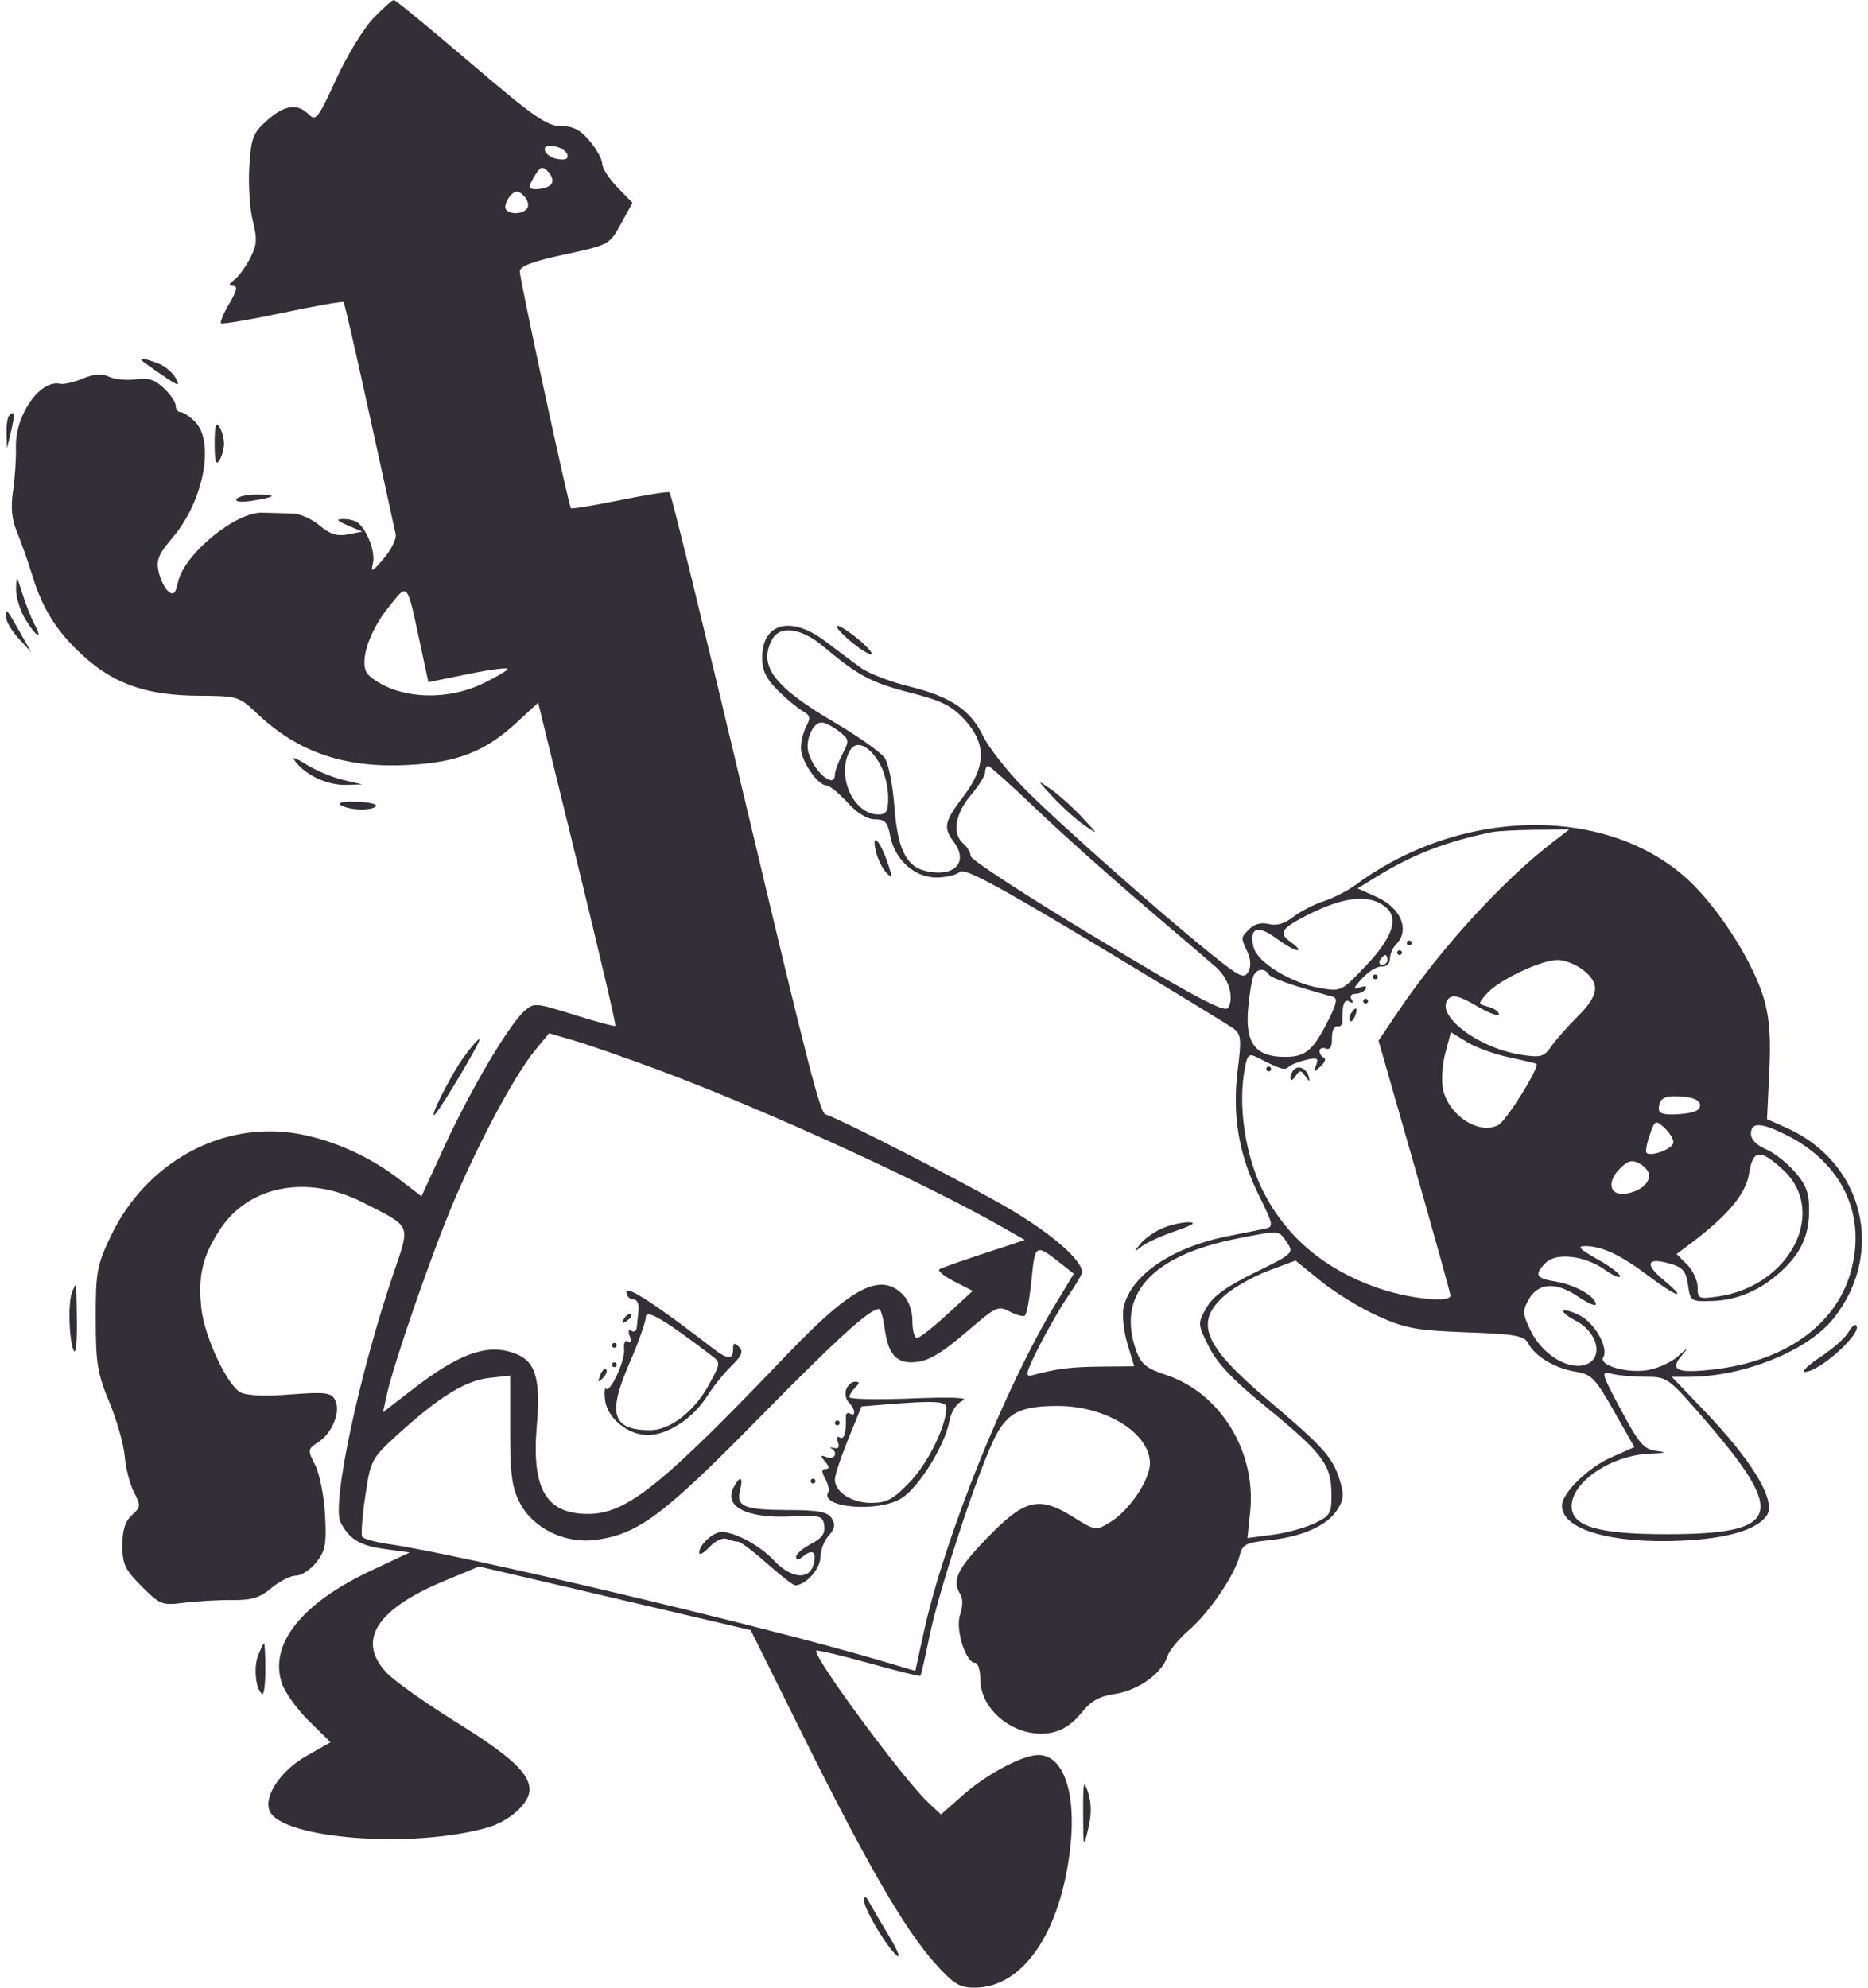 <svg width="282" height="300" viewBox="0 0 282 300" fill="none" xmlns="http://www.w3.org/2000/svg">
<path fill-rule="evenodd" clip-rule="evenodd" d="M56.366 2.744C54.908 4.253 52.38 8.399 50.745 11.958C48.027 17.878 47.675 18.329 46.609 17.263C44.892 15.546 42.938 15.835 40.295 18.196C38.187 20.08 37.914 20.793 37.637 25.153C37.467 27.825 37.702 31.495 38.158 33.309C38.857 36.082 38.794 36.984 37.765 38.975C37.093 40.276 36.016 41.743 35.374 42.233C34.505 42.896 34.459 43.131 35.193 43.148C35.918 43.165 35.765 43.874 34.614 45.824C33.753 47.283 33.192 48.62 33.366 48.795C33.541 48.969 37.716 48.261 42.645 47.22C47.574 46.179 51.723 45.445 51.866 45.587C52.008 45.729 53.772 53.393 55.785 62.619C57.799 71.843 59.574 79.942 59.731 80.616C59.888 81.289 59.085 82.935 57.947 84.275C56.16 86.377 55.936 86.478 56.299 85.013C56.711 83.35 55.408 79.913 53.964 78.853C53.561 78.558 52.572 78.326 51.767 78.337C50.665 78.354 50.846 78.592 52.499 79.3L54.694 80.24L52.521 80.66C50.886 80.975 49.828 80.642 48.249 79.314C47.095 78.343 45.275 77.529 44.203 77.504C43.132 77.48 41.062 77.423 39.603 77.379C35.56 77.255 27.807 83.624 26.884 87.828C26.495 89.602 26.186 89.9 25.407 89.254C24.865 88.804 24.21 87.472 23.951 86.293C23.563 84.528 23.936 83.617 26.06 81.136C30.714 75.698 32.465 66.674 29.45 63.659C28.645 62.854 27.657 62.196 27.255 62.196C26.852 62.196 26.523 61.759 26.523 61.225C26.523 60.692 25.718 59.499 24.735 58.576C23.378 57.301 22.364 56.981 20.527 57.251C19.197 57.446 17.383 57.276 16.495 56.872C15.34 56.346 14.197 56.422 12.47 57.143C11.145 57.696 9.621 58.051 9.086 57.931C6.033 57.25 2.272 62.647 2.404 67.519C2.45 69.219 2.254 72.187 1.968 74.115C1.597 76.618 1.772 78.394 2.583 80.334C3.207 81.828 4.257 84.814 4.917 86.97C6.497 92.134 8.805 95.68 12.977 99.352C17.498 103.332 22.415 104.967 29.983 105.008C35.866 105.04 36.069 105.101 38.764 107.651C45.005 113.555 51.982 115.945 61.574 115.463C69.03 115.088 73.218 113.456 77.975 109.071L81.243 106.058L87.181 130.342C90.446 143.699 93.023 154.722 92.906 154.839C92.79 154.955 89.98 154.201 86.662 153.162C80.749 151.313 80.599 151.302 79.114 152.647C76.765 154.772 70.988 164.559 67.125 172.956L63.627 180.561L60.258 177.973C55.836 174.578 50.414 172.126 45.189 171.16C33.694 169.036 22.073 175.331 16.715 186.587C14.627 190.971 14.45 191.945 14.454 199.026C14.459 205.779 14.707 207.306 16.51 211.632C17.639 214.34 18.68 218.009 18.825 219.787C18.97 221.564 19.597 224 20.217 225.202C21.269 227.236 21.249 227.474 19.911 228.686C18.892 229.607 18.474 230.935 18.474 233.251C18.474 236.083 18.861 236.903 21.389 239.432C24.176 242.217 24.46 242.327 27.792 241.903C29.71 241.659 32.963 241.477 35.021 241.499C38 241.531 39.215 241.158 40.98 239.673C42.2 238.646 43.868 237.807 44.686 237.807C45.504 237.807 46.887 236.901 47.759 235.795C49.119 234.069 49.306 233.055 49.072 228.661C48.923 225.844 48.256 222.462 47.588 221.146C46.407 218.812 46.419 218.725 48.103 217.622C50.236 216.224 51.499 212.922 50.55 211.225C49.959 210.17 49.021 210.064 43.816 210.464C40.036 210.755 37.222 210.637 36.313 210.151C34.3 209.073 30.924 201.887 30.415 197.598C29.831 192.663 30.556 189.573 33.253 185.5C37.625 178.901 46.463 177.246 54.76 181.473C62.229 185.277 61.959 184.658 59.414 192.149C54.173 207.567 50.011 227.161 51.418 229.789C52.789 232.352 54.332 233.28 58.07 233.794L61.849 234.314L55.959 237.083C45.499 241.999 40.61 248.177 42.542 254.034C42.998 255.415 44.84 257.986 46.634 259.748L49.897 262.95L46.233 265.042C42.395 267.235 39.824 271.038 40.677 273.262C42.316 277.532 62.275 279.081 73.629 275.819C76.915 274.875 79.938 272.152 79.938 270.134C79.938 267.641 77.112 265.042 68.752 259.849C64.24 257.045 59.588 253.745 58.413 252.515C53.785 247.663 56.74 242.912 67.059 238.616L72.308 236.432L89.477 240.444C98.92 242.651 108.151 244.814 109.99 245.252L113.335 246.047L121.332 262.148C130.853 281.318 136.648 291.309 141.15 296.316C143.985 299.47 144.852 300.002 147.141 300C154.425 299.993 160.126 291.657 161.568 278.908C162.509 270.593 160.551 264.881 156.76 264.881C154.38 264.881 149.023 267.721 145.416 270.897L142.062 273.849L140.185 272.108C136.437 268.635 122.558 249.822 123.24 249.14C123.384 248.997 126.935 249.836 131.131 251.005C135.328 252.175 138.843 253.05 138.944 252.949C139.045 252.848 139.666 250.14 140.324 246.932C141.654 240.453 146.882 224.322 149.716 217.957C151.783 213.313 153.713 212.197 159.674 212.197C166.983 212.197 173.598 216.315 173.598 220.864C173.598 223.369 170.482 227.986 167.615 229.73C165.41 231.071 165.401 231.07 161.854 228.864C156.79 225.716 154.632 226.284 148.859 232.289C144.448 236.876 143.671 238.561 144.997 240.656C145.375 241.254 145.353 242.508 144.942 243.686C144.18 245.874 145.772 250.978 147.219 250.978C147.642 250.978 147.988 252.086 147.988 253.44C147.988 258.3 153.529 262.491 158.676 261.525C160.349 261.211 161.917 260.193 163.195 258.592C164.682 256.729 165.914 256.025 168.329 255.663C171.811 255.141 175.43 252.558 176.219 250.031C176.496 249.144 177.956 247.355 179.462 246.057C182.528 243.417 186.419 237.708 187.137 234.794C187.554 233.104 188.062 232.832 191.443 232.483C196.51 231.96 200.269 230.32 201.818 227.957C202.883 226.331 202.947 225.614 202.232 223.323C201.171 219.925 199.754 218.353 191.324 211.223C181.685 203.069 180.253 199.58 184.879 195.518C186.255 194.311 189.226 192.633 191.481 191.789L195.581 190.255L199.406 193.365C201.51 195.076 205.372 197.441 207.988 198.62C212.164 200.503 213.797 200.804 221.365 201.084C228.853 201.361 230.082 201.584 230.72 202.776C231.772 204.742 234.765 206.526 237.852 207.028C240.257 207.418 240.817 207.991 243.624 212.937L246.733 218.413L243.252 219.95C239.72 221.508 235.793 225.353 235.793 227.254C235.793 230.876 243.329 233.048 254.083 232.526C260.816 232.199 265.261 230.867 266.716 228.741C268.206 226.564 264.586 220.527 257.121 212.746L252.383 207.807H254.929C263.187 207.807 272.931 203.873 276.812 198.973C284.676 189.044 281.328 175.441 269.743 170.247L266.754 168.907L267.097 161.785C267.349 156.559 267.128 153.604 266.269 150.686C264.778 145.624 260.192 138.192 255.786 133.701C243.852 121.536 221.054 121.458 204.696 133.525C203.488 134.417 201.287 135.543 199.802 136.029C198.318 136.516 196.249 137.586 195.204 138.409C193.934 139.408 192.723 139.757 191.553 139.464C190.442 139.185 189.38 139.446 188.651 140.175C187.28 141.546 187.292 141.426 188.313 143.668C188.84 144.825 188.883 145.886 188.434 146.688C187.83 147.768 187.151 147.449 183.049 144.158C175.21 137.872 159.615 124.062 154.612 118.977C152.017 116.34 149.218 112.778 148.392 111.062C146.494 107.116 143.499 105.128 137.099 103.559C134.315 102.877 131.064 101.605 129.874 100.733C128.685 99.861 126.297 98.077 124.569 96.769C119.4 92.858 115.061 94 115.061 99.272C115.061 101.214 115.651 102.441 117.439 104.215C118.746 105.513 120.431 106.914 121.181 107.327C122.3 107.945 122.398 108.352 121.729 109.602C121.281 110.439 120.914 111.924 120.914 112.903C120.914 114.829 123.443 118.538 124.757 118.538C125.202 118.538 126.622 119.69 127.912 121.099C129.396 122.719 130.931 123.66 132.09 123.66C133.593 123.66 134.006 124.105 134.387 126.139C135.062 129.737 138.052 132.44 141.355 132.44C142.83 132.44 144.419 132.058 144.887 131.589C145.534 130.943 150.443 133.564 165.339 142.511C176.119 148.986 185.518 154.72 186.226 155.252C187.356 156.104 187.433 156.844 186.862 161.376C185.998 168.226 186.961 174.101 189.946 180.202C192.301 185.013 192.327 185.168 190.851 185.474C190.014 185.646 187.575 186.134 185.43 186.558C176.896 188.244 170.691 192.472 169.624 197.329C169.374 198.469 169.631 200.933 170.195 202.806L171.22 206.213L166.208 206.259C161.618 206.303 159.477 206.572 155.811 207.572C154.692 207.876 154.849 207.217 156.823 203.297C158.107 200.747 160.102 197.284 161.256 195.602C162.41 193.92 163.354 192.304 163.354 192.012C163.354 190.173 158.709 186.145 152.198 182.34C145.681 178.531 127.204 169.049 124.617 168.187C123.796 167.913 122.027 161.036 112.883 122.562C105.903 93.193 101.347 74.58 101.07 74.303C100.917 74.151 97.554 74.684 93.596 75.489C89.639 76.293 86.304 76.842 86.187 76.708C85.837 76.308 78.464 42.169 78.47 40.972C78.473 40.177 80.355 39.464 85.236 38.411C91.957 36.96 92.006 36.933 93.738 33.783L95.478 30.616L93.196 28.261C91.941 26.966 90.914 25.371 90.914 24.717C90.914 24.062 90.061 22.514 89.02 21.276C87.593 19.581 86.515 19.025 84.657 19.025C82.551 19.025 80.55 17.625 71.046 9.512C64.918 4.281 59.704 0 59.46 0C59.215 0 57.823 1.235 56.366 2.744ZM85.633 23.293C85.852 23.957 85.419 24.191 84.285 24.025C83.366 23.89 82.469 23.342 82.292 22.805C82.073 22.141 82.506 21.907 83.641 22.073C84.56 22.207 85.456 22.756 85.633 23.293ZM83.274 27.735C82.785 28.527 79.938 28.89 79.938 28.161C79.938 27.954 80.344 27.136 80.838 26.344C81.607 25.114 81.888 25.051 82.755 25.917C83.313 26.476 83.547 27.294 83.274 27.735ZM79.616 31.393C78.922 32.516 76.28 32.398 76.28 31.244C76.28 30.721 76.677 29.896 77.163 29.41C77.853 28.72 78.272 28.753 79.079 29.559C79.647 30.127 79.888 30.952 79.616 31.393ZM21.481 54.471C21.659 54.649 23.041 55.634 24.552 56.659C27.021 58.335 27.218 58.373 26.5 57.031C26.061 56.211 24.878 55.227 23.87 54.843C21.903 54.096 20.958 53.949 21.481 54.471ZM1.401 62.684C1.133 62.952 0.947 64.187 0.988 65.428L1.063 67.684L1.664 65.128C2.289 62.464 2.224 61.86 1.401 62.684ZM32.4 66.952C32.4 69.581 32.599 70.302 33.108 69.513C33.498 68.909 33.818 67.757 33.818 66.952C33.818 66.147 33.498 64.995 33.108 64.391C32.599 63.602 32.4 64.323 32.4 66.952ZM35.697 75.323C35.443 75.734 36.385 75.839 38.032 75.585C41.705 75.018 42 74.635 38.762 74.635C37.309 74.635 35.93 74.944 35.697 75.323ZM2.428 88.903C2.403 90.111 3.034 92.169 3.832 93.477C5.467 96.157 6.565 96.744 5.202 94.208C4.714 93.302 3.902 91.245 3.395 89.635C2.521 86.857 2.472 86.82 2.428 88.903ZM63.478 97.395L64.672 102.959L70.823 101.702C74.206 101.011 76.822 100.691 76.636 100.992C76.45 101.293 74.73 102.287 72.814 103.202C67.059 105.951 59.692 105.42 55.724 101.971C54.047 100.514 55.449 95.629 58.701 91.589C61.638 87.942 61.383 87.632 63.478 97.395ZM0.913 93.131C0.913 93.779 1.767 95.233 2.81 96.362L4.708 98.416L3.05 95.489C0.93 91.748 0.913 91.73 0.913 93.131ZM128.204 96.616C129.597 97.807 131.079 98.773 131.496 98.762C131.914 98.751 131.103 97.772 129.695 96.586C128.286 95.401 126.805 94.435 126.402 94.441C126 94.446 126.81 95.425 128.204 96.616ZM124.258 97.541C129.527 101.972 131.553 103.051 137.414 104.547C142.144 105.754 143.676 106.515 145.61 108.616C148.94 112.233 148.886 115.688 145.427 120.218C142.583 123.941 142.369 124.919 143.94 126.996C146.348 130.179 144.031 132.527 139.582 131.411C136.757 130.701 135.486 127.999 135.017 121.695C134.783 118.55 134.146 115.29 133.601 114.45C133.057 113.611 129.646 111.184 126.021 109.056C116.842 103.669 114.436 100.489 116.55 96.538C117.725 94.341 120.953 94.761 124.258 97.541ZM126.621 110.352C128.218 111.582 128.246 111.755 127.174 113.812C126.554 115.003 126.044 116.389 126.041 116.891C126.03 119.127 122.969 116.618 122.058 113.626C121.5 111.795 122.707 109.017 124.05 109.042C124.538 109.05 125.696 109.641 126.621 110.352ZM132.98 115.596C133.588 116.771 134.085 118.902 134.085 120.33C134.085 122.46 133.815 122.928 132.589 122.928C128.856 122.928 126.239 117.139 128.262 113.359C129.246 111.519 131.4 112.541 132.98 115.596ZM44.763 115.143C46.35 117.114 49.591 118.546 52.279 118.465L54.694 118.391L51.832 117.72C50.258 117.35 47.789 116.328 46.344 115.447C44.237 114.162 43.925 114.101 44.763 115.143ZM156.352 122.035C160.047 125.568 167.308 132.071 172.486 136.486C177.664 140.901 182.654 145.172 183.575 145.977C185.482 147.643 186.365 150.617 185.396 152.105C184.883 152.892 180.573 150.609 165.632 141.636C155.123 135.326 146.524 129.728 146.524 129.196C146.524 128.664 146.03 127.82 145.427 127.318C143.708 125.892 144.186 122.799 146.554 120.029C147.745 118.636 148.719 117.071 148.719 116.553C148.719 116.035 148.925 115.611 149.176 115.611C149.427 115.611 152.656 118.502 156.352 122.035ZM158.963 120.309C160.372 121.819 162.512 123.74 163.72 124.577C165.847 126.051 165.836 126.014 163.354 123.352C161.945 121.841 159.805 119.921 158.598 119.084C156.47 117.61 156.481 117.647 158.963 120.309ZM51.5 121.541C52.732 122.322 56.317 122.395 56.77 121.648C56.954 121.346 55.618 121.056 53.802 121.004C51.693 120.942 50.861 121.137 51.5 121.541ZM234.33 127.168C226.739 133.022 217.449 143.201 211.105 152.615L208.11 157.059L213.537 176.018C216.522 186.447 218.964 195.231 218.964 195.539C218.964 196.698 212.564 196.005 207.827 194.333C199.985 191.565 194.27 186.759 190.787 180.002C187.985 174.565 186.815 166.78 187.949 161.114C188.351 159.103 188.557 158.955 189.961 159.673C193.377 161.422 193.922 161.582 194.541 161.019C194.894 160.698 196.08 160.224 197.176 159.965C198.857 159.569 199.093 159.694 198.683 160.761C198.252 161.885 198.329 161.906 199.362 160.953C200.003 160.363 200.23 159.77 199.867 159.636C199.505 159.501 199.208 159.055 199.208 158.643C199.208 158.231 199.636 158.058 200.16 158.259C200.798 158.504 201.1 157.987 201.074 156.691C201.054 155.628 201.41 154.827 201.865 154.912C202.321 154.997 202.681 154.668 202.665 154.18C202.582 151.684 202.929 150.686 203.711 151.169C204.235 151.493 204.358 151.37 204.033 150.847C203.728 150.351 203.966 150.001 204.609 150.001C205.213 150.001 205.908 149.676 206.154 149.278C206.42 148.847 206.069 148.747 205.282 149.03C204.21 149.415 204.279 149.158 205.654 147.646C206.584 146.625 207.901 145.831 208.581 145.883C209.294 145.937 209.821 145.447 209.826 144.724C209.831 144.036 210.242 143.065 210.741 142.566C212.894 140.413 211.522 137.03 207.823 135.374L204.953 134.09L207.616 132.445C213.195 128.996 218.164 127.059 225.184 125.598C225.988 125.43 228.952 125.27 231.769 125.242L236.891 125.192L234.33 127.168ZM132.21 128.416C132.489 129.623 133.202 131.105 133.793 131.708C134.739 132.674 134.766 132.5 134.01 130.244C132.872 126.841 131.529 125.479 132.21 128.416ZM209.199 136.924C211.198 138.583 210.243 141.467 206.316 145.632C202.536 149.639 202.471 149.671 199.315 149.132C194.904 148.379 189.821 145.269 189.244 142.97C188.515 140.065 189.829 139.526 192.62 141.585C193.985 142.592 195.44 143.416 195.854 143.416C196.268 143.416 195.869 142.899 194.968 142.269C192.952 140.856 193.333 140.172 197.245 138.173C202.901 135.284 206.739 134.883 209.199 136.924ZM212.379 142.318C212.379 142.52 212.543 142.684 212.744 142.684C212.946 142.684 213.11 142.52 213.11 142.318C213.11 142.117 212.946 141.953 212.744 141.953C212.543 141.953 212.379 142.117 212.379 142.318ZM210.915 143.782C210.915 143.983 211.08 144.148 211.281 144.148C211.482 144.148 211.647 143.983 211.647 143.782C211.647 143.581 211.482 143.416 211.281 143.416C211.08 143.416 210.915 143.581 210.915 143.782ZM209.452 144.879C209.452 145.282 209.103 145.611 208.677 145.611C208.251 145.611 208.105 145.282 208.354 144.879C208.603 144.477 208.951 144.148 209.129 144.148C209.307 144.148 209.452 144.477 209.452 144.879ZM238.987 146.396C241.617 148.465 241.412 150.181 238.14 153.449C236.614 154.973 234.825 157.003 234.166 157.958C233.103 159.499 232.601 159.64 229.717 159.208C223.059 158.209 216.375 153.029 218.719 150.686C219.339 150.065 220.403 150.355 222.915 151.827C224.766 152.911 226.281 153.477 226.281 153.083C226.281 152.69 225.559 152.178 224.676 151.948C223.081 151.53 223.079 151.518 224.493 149.929C226.3 147.898 232.642 144.896 235.146 144.887C236.198 144.882 237.927 145.562 238.987 146.396ZM191.506 147.045C191.865 147.625 195.128 148.765 201.242 150.446C201.941 150.639 201.779 151.5 200.608 153.828C198.218 158.581 197.13 159.514 193.972 159.514C189.51 159.514 187.951 157.443 188.431 152.153C188.642 149.817 189.033 147.554 189.299 147.124C189.899 146.153 190.933 146.116 191.506 147.045ZM207.257 147.44C207.257 147.642 207.421 147.806 207.622 147.806C207.824 147.806 207.988 147.642 207.988 147.44C207.988 147.239 207.824 147.075 207.622 147.075C207.421 147.075 207.257 147.239 207.257 147.44ZM205.793 151.099C205.793 151.3 205.958 151.465 206.159 151.465C206.36 151.465 206.525 151.3 206.525 151.099C206.525 150.898 206.36 150.733 206.159 150.733C205.958 150.733 205.793 150.898 205.793 151.099ZM203.934 152.977C203.668 153.406 203.608 153.915 203.8 154.106C203.992 154.298 204.344 153.947 204.582 153.326C205.077 152.036 204.655 151.81 203.934 152.977ZM99.329 161.46C115.429 167.454 139.619 178.514 151.535 185.332L154.716 187.151L148.608 189.163C145.248 190.268 142.204 191.344 141.841 191.553C141.48 191.76 142.457 192.584 144.014 193.383L146.845 194.836L142.975 198.395C140.847 200.351 138.799 201.953 138.424 201.953C138.05 201.953 137.744 200.801 137.744 199.392C137.744 197.807 137.186 196.274 136.28 195.368C132.895 191.982 128.586 194.224 118.782 204.473C99.787 224.333 94.585 228.495 88.758 228.495C82.441 228.495 80.244 224.739 81.031 215.29C81.656 207.799 80.832 205.288 77.375 204.148C73.34 202.816 69.137 204.38 62.111 209.829L57.821 213.156L58.359 210.665C59.409 205.803 65.222 189.033 68.607 181.099C72.541 171.878 77.805 162.122 80.826 158.459L82.899 155.944L86.723 157.068C88.827 157.686 94.499 159.662 99.329 161.46ZM227.799 159.58C229.982 160.041 231.85 160.488 231.949 160.573C232.477 161.027 227.413 169.152 226.196 169.803C223.266 171.372 218.568 168.269 217.818 164.269C217.578 162.989 217.754 160.556 218.21 158.863L219.04 155.783L221.434 157.262C222.751 158.077 225.615 159.119 227.799 159.58ZM69.903 159.698C67.962 162.402 64.506 169.336 65.69 168.152C66.65 167.193 72.643 157.097 72.399 156.852C72.254 156.708 71.131 157.988 69.903 159.698ZM191.159 161.343C191.159 161.544 191.323 161.709 191.525 161.709C191.726 161.709 191.891 161.544 191.891 161.343C191.891 161.142 191.726 160.977 191.525 160.977C191.323 160.977 191.159 161.142 191.159 161.343ZM195.321 161.45C195.044 161.726 194.823 162.31 194.828 162.746C194.835 163.181 195.164 163.044 195.56 162.441C196.201 161.465 196.369 161.465 197.068 162.441C197.71 163.335 197.803 163.344 197.572 162.487C197.242 161.268 196.05 160.72 195.321 161.45ZM256.647 166.831C256.647 167.599 255.714 167.996 253.538 168.153C251.262 168.318 250.428 168.106 250.428 167.361C250.428 165.727 251.302 165.283 254.06 165.515C255.775 165.66 256.647 166.104 256.647 166.831ZM252.623 172.418C252.623 173.358 249.239 174.666 248.561 173.989C248.377 173.804 248.595 172.596 249.046 171.303C249.828 169.056 249.926 169.008 251.244 170.2C252.002 170.886 252.623 171.885 252.623 172.418ZM269.665 171.302C278.177 175.568 281.859 183.486 279.347 192.126C277.038 200.07 269.388 205.465 258.698 206.69C253.211 207.319 252.014 206.809 253.851 204.625C255.005 203.252 254.926 203.269 253.238 204.757C252.174 205.696 250.036 206.629 248.487 206.832C245.298 207.249 241.311 206.015 242.039 204.838C242.879 203.48 240.79 199.731 238.549 198.572C237.361 197.957 236.224 197.62 236.023 197.821C235.822 198.022 236.636 198.693 237.832 199.311C241.388 201.15 242.165 205.27 239.101 206.039C236.497 206.693 232.775 204.3 231.102 200.897C229.85 198.35 229.814 197.853 230.759 196.161C232.193 193.593 234.874 193.419 238.202 195.677C239.694 196.69 240.915 197.218 240.915 196.851C240.915 195.692 237.73 193.886 234.879 193.427C231.835 192.937 231.549 192.4 233.363 190.585C234.962 188.986 239.301 189.517 242.344 191.685C243.571 192.558 244.574 192.976 244.574 192.614C244.574 192.251 243.01 191.085 241.098 190.02C238.522 188.587 238.036 188.081 239.222 188.068C241.739 188.04 244.63 189.382 248.75 192.492C253.153 195.816 254.953 196.35 251.164 193.209C248.224 190.772 248.601 189.721 252.062 190.71C254.048 191.278 254.514 191.822 254.822 193.93C255.185 196.421 255.25 196.463 258.558 196.356C262.325 196.233 265.871 194.685 268.969 191.809C271.918 189.071 273.111 186.426 273.111 182.624C273.111 179.998 272.662 178.809 270.919 176.825C269.714 175.452 267.738 173.918 266.529 173.418C265.189 172.862 264.33 171.97 264.33 171.133C264.33 169.346 265.859 169.395 269.665 171.302ZM269.142 176.527C276.005 182.815 270.255 194.103 259.391 195.668C256.439 196.094 256.281 196.023 256.281 194.279C256.281 193.268 255.568 191.727 254.695 190.855L253.109 189.269L255.143 187.745C260.77 183.529 263.544 180.237 264.03 177.2C264.624 173.479 265.666 173.342 269.142 176.527ZM248.964 177.377C248.964 178.724 247.365 179.936 245.277 180.172C242.955 180.433 242.557 178.361 244.545 176.372C245.762 175.156 246.365 175.003 247.518 175.62C248.313 176.046 248.964 176.836 248.964 177.377ZM175.427 185.406C174.219 185.932 172.737 186.99 172.134 187.756C171.115 189.049 171.13 189.075 172.344 188.122C173.063 187.557 175.368 186.51 177.466 185.795C180.055 184.912 180.693 184.487 179.451 184.472C178.445 184.459 176.634 184.88 175.427 185.406ZM194.274 187.502C195.351 189.115 195.254 189.207 189.424 192.075C185.067 194.219 183.114 195.641 182.122 197.389C180.785 199.75 180.789 199.817 182.488 203.243C183.73 205.746 186.077 208.233 190.939 212.197C199.592 219.253 200.949 221.02 200.998 225.301C201.034 228.432 200.862 228.746 198.476 229.902C197.067 230.584 194.206 231.365 192.117 231.637L188.32 232.131L188.731 228.146C189.665 219.096 184.23 210.243 176.076 207.535C173.072 206.537 172.264 205.889 171.545 203.902C168.49 195.454 173.77 189.528 186.632 186.967C193.235 185.653 193.031 185.638 194.274 187.502ZM160.355 190.861L162.113 192.249L159.405 196.706C151.748 209.311 142.572 232.132 139.474 246.277L138.181 252.185L132.291 250.451C114.939 245.34 69.459 234.592 58.527 233.018C56.61 232.742 54.879 232.253 54.68 231.932C54.481 231.61 54.69 228.844 55.146 225.787C55.953 220.353 56.062 220.145 59.989 216.557C66.178 210.9 70.239 208.38 73.814 207.977L77.011 207.617V215.79C77.011 222.473 77.274 224.478 78.451 226.783C80.426 230.656 85.314 233.05 89.95 232.414C96.348 231.538 100.065 228.769 114.413 214.193C126.554 201.86 131.26 197.583 132.708 197.568C132.957 197.565 133.339 198.893 133.557 200.518C134.044 204.151 135.18 205.612 137.515 205.612C139.956 205.612 141.803 204.562 146.559 200.476C150.331 197.236 150.746 197.056 152.404 197.943C153.386 198.468 154.421 198.755 154.704 198.579C154.988 198.404 155.445 195.974 155.72 193.179C156.263 187.666 156.293 187.652 160.355 190.861ZM10.87 195.062C10.264 196.639 10.401 201.993 11.092 203.761C11.426 204.617 11.636 202.907 11.606 199.554C11.579 196.447 11.502 193.904 11.435 193.904C11.369 193.904 11.114 194.425 10.87 195.062ZM94.573 194.973C94.573 195.592 95.022 196.099 95.57 196.099C96.168 196.099 96.498 196.759 96.395 197.746C96.3 198.652 96.181 199.823 96.13 200.35C96.078 200.877 95.71 201.107 95.312 200.861C94.883 200.595 94.785 200.924 95.071 201.669C95.368 202.442 95.263 202.746 94.8 202.46C94.355 202.184 94.117 202.659 94.22 203.62C94.4 205.305 92.133 210.246 91.48 209.593C91.277 209.389 91.21 210.138 91.333 211.258C91.634 213.999 94.775 216.587 97.798 216.587C100.794 216.587 104.639 214.067 106.753 210.716C107.635 209.317 109.278 207.273 110.404 206.173C112.011 204.602 112.26 203.981 111.561 203.283C110.861 202.583 110.67 202.659 110.67 203.636C110.67 205.238 109.83 205.209 107.659 203.533C99.158 196.969 94.573 193.97 94.573 194.973ZM107.378 204.57C108.831 205.679 108.828 205.711 106.942 209.125C104.767 213.063 101.132 215.856 98.183 215.856C92.449 215.856 91.671 213.434 94.975 205.866C96.353 202.708 97.486 199.527 97.491 198.797C97.499 197.519 100.241 199.12 107.378 204.57ZM94.137 199.14C93.813 199.663 93.936 199.786 94.459 199.462C94.924 199.175 95.304 198.795 95.304 198.617C95.304 198.007 94.658 198.296 94.137 199.14ZM279.041 201.078C278.616 201.873 276.721 203.548 274.832 204.8C272.943 206.052 271.865 207.073 272.437 207.07C274.701 207.06 281.277 201.094 280.205 200.023C279.99 199.809 279.467 200.283 279.041 201.078ZM92.377 203.051C92.377 203.252 92.542 203.417 92.743 203.417C92.945 203.417 93.109 203.252 93.109 203.051C93.109 202.85 92.945 202.685 92.743 202.685C92.542 202.685 92.377 202.85 92.377 203.051ZM92.377 205.978C92.377 206.179 92.542 206.343 92.743 206.343C92.945 206.343 93.109 206.179 93.109 205.978C93.109 205.776 92.945 205.612 92.743 205.612C92.542 205.612 92.377 205.776 92.377 205.978ZM90.595 207.592C90.198 208.635 90.282 208.719 91.005 208.002C91.505 207.505 91.73 206.915 91.504 206.69C91.279 206.465 90.87 206.871 90.595 207.592ZM248.354 207.797C251.741 207.807 251.812 207.858 257.5 214.436C269.812 228.673 268.805 231.555 251.525 231.555C241.264 231.555 237.257 230.37 237.257 227.334C237.257 223.644 243.28 219.615 249.124 219.397C251.536 219.307 251.752 219.214 250.062 218.99C248.161 218.739 247.442 217.907 244.704 212.789C241.728 207.225 241.642 206.904 243.241 207.332C244.175 207.582 246.476 207.792 248.354 207.797ZM127.746 209.685C127.503 210.316 127.678 211.205 128.134 211.661C129.113 212.64 129.251 213.925 128.314 213.346C127.957 213.125 127.68 213.353 127.697 213.852C127.782 216.2 127.436 217.366 126.776 216.958C126.36 216.702 126.24 216.998 126.492 217.655C126.776 218.395 126.579 218.709 125.935 218.545C125.387 218.405 125.186 218.429 125.487 218.598C126.58 219.208 126.006 220.391 124.836 219.942C123.831 219.556 123.786 219.664 124.559 220.595C125.223 221.394 125.245 221.709 124.636 221.709C124.014 221.709 123.998 222.1 124.581 223.188C125.016 224.001 125.227 224.907 125.049 225.2C123.625 227.554 132.563 228.326 136.065 226.153C138.689 224.524 142.608 218.237 143.317 214.517C143.6 213.036 144.391 211.811 145.336 211.389C146.365 210.931 143.739 210.822 137.561 211.066C132.43 211.269 128.231 211.179 128.231 210.865C128.231 210.552 128.627 209.9 129.109 209.417C129.792 208.734 129.787 208.539 129.087 208.539C128.591 208.539 127.988 209.054 127.746 209.685ZM142.866 212.433C142.866 215.18 140.133 220.781 137.403 223.63C134.823 226.323 133.89 226.831 131.524 226.831C128.56 226.831 126.036 225.2 126.036 223.285C126.036 222.667 126.942 219.935 128.048 217.216L130.061 212.273L133.353 212.001C140.986 211.371 142.866 211.457 142.866 212.433ZM126.036 214.758C126.036 214.959 126.201 215.124 126.402 215.124C126.603 215.124 126.768 214.959 126.768 214.758C126.768 214.557 126.603 214.392 126.402 214.392C126.201 214.392 126.036 214.557 126.036 214.758ZM110.747 224.493C109.205 227.374 112.736 229.188 119.3 228.887C123.875 228.676 124.222 228.769 124.435 230.265C124.602 231.435 124.058 232.182 122.423 233.028C121.191 233.665 120.183 234.547 120.183 234.989C120.183 235.517 120.564 235.475 121.298 234.866C122.717 233.688 123.382 234.334 122.761 236.289C122.05 238.53 119.343 238.18 116.844 235.522C114.71 233.253 110.966 231.222 108.917 231.222C107.655 231.222 105.548 233.172 105.548 234.339C105.548 234.788 106.24 234.413 107.086 233.505C107.945 232.583 109.103 232.038 109.707 232.27C110.303 232.498 111.081 232.685 111.437 232.685C111.793 232.685 113.753 234.167 115.792 235.978C117.832 237.789 119.745 239.271 120.044 239.271C121.601 239.271 123.841 236.798 123.841 235.079C123.841 234.027 124.404 232.545 125.091 231.785C126.041 230.735 126.153 230.108 125.558 229.166C124.932 228.178 123.615 227.925 119.003 227.912C112.331 227.893 111.103 227.389 111.722 224.922C112.242 222.853 111.742 222.633 110.747 224.493ZM122.378 223.539C122.378 223.74 122.542 223.905 122.744 223.905C122.945 223.905 123.109 223.74 123.109 223.539C123.109 223.338 122.945 223.173 122.744 223.173C122.542 223.173 122.378 223.338 122.378 223.539ZM38.943 249.931C38.253 251.746 38.63 255.076 39.592 255.671C39.849 255.83 40.06 254.181 40.06 252.006C40.06 249.831 39.969 248.051 39.859 248.051C39.748 248.051 39.336 248.897 38.943 249.931ZM163.516 273.661C163.529 278.955 163.556 279.039 164.278 276.036C164.792 273.898 164.788 272.178 164.265 270.548C163.595 268.46 163.504 268.836 163.516 273.661ZM130.449 286.872C130.424 288.154 134.227 294.43 135.509 295.223C135.969 295.507 135.385 294.146 134.212 292.2C133.04 290.254 131.719 288.003 131.276 287.198C130.68 286.115 130.465 286.03 130.449 286.872Z" fill="#323036"/>
</svg>
